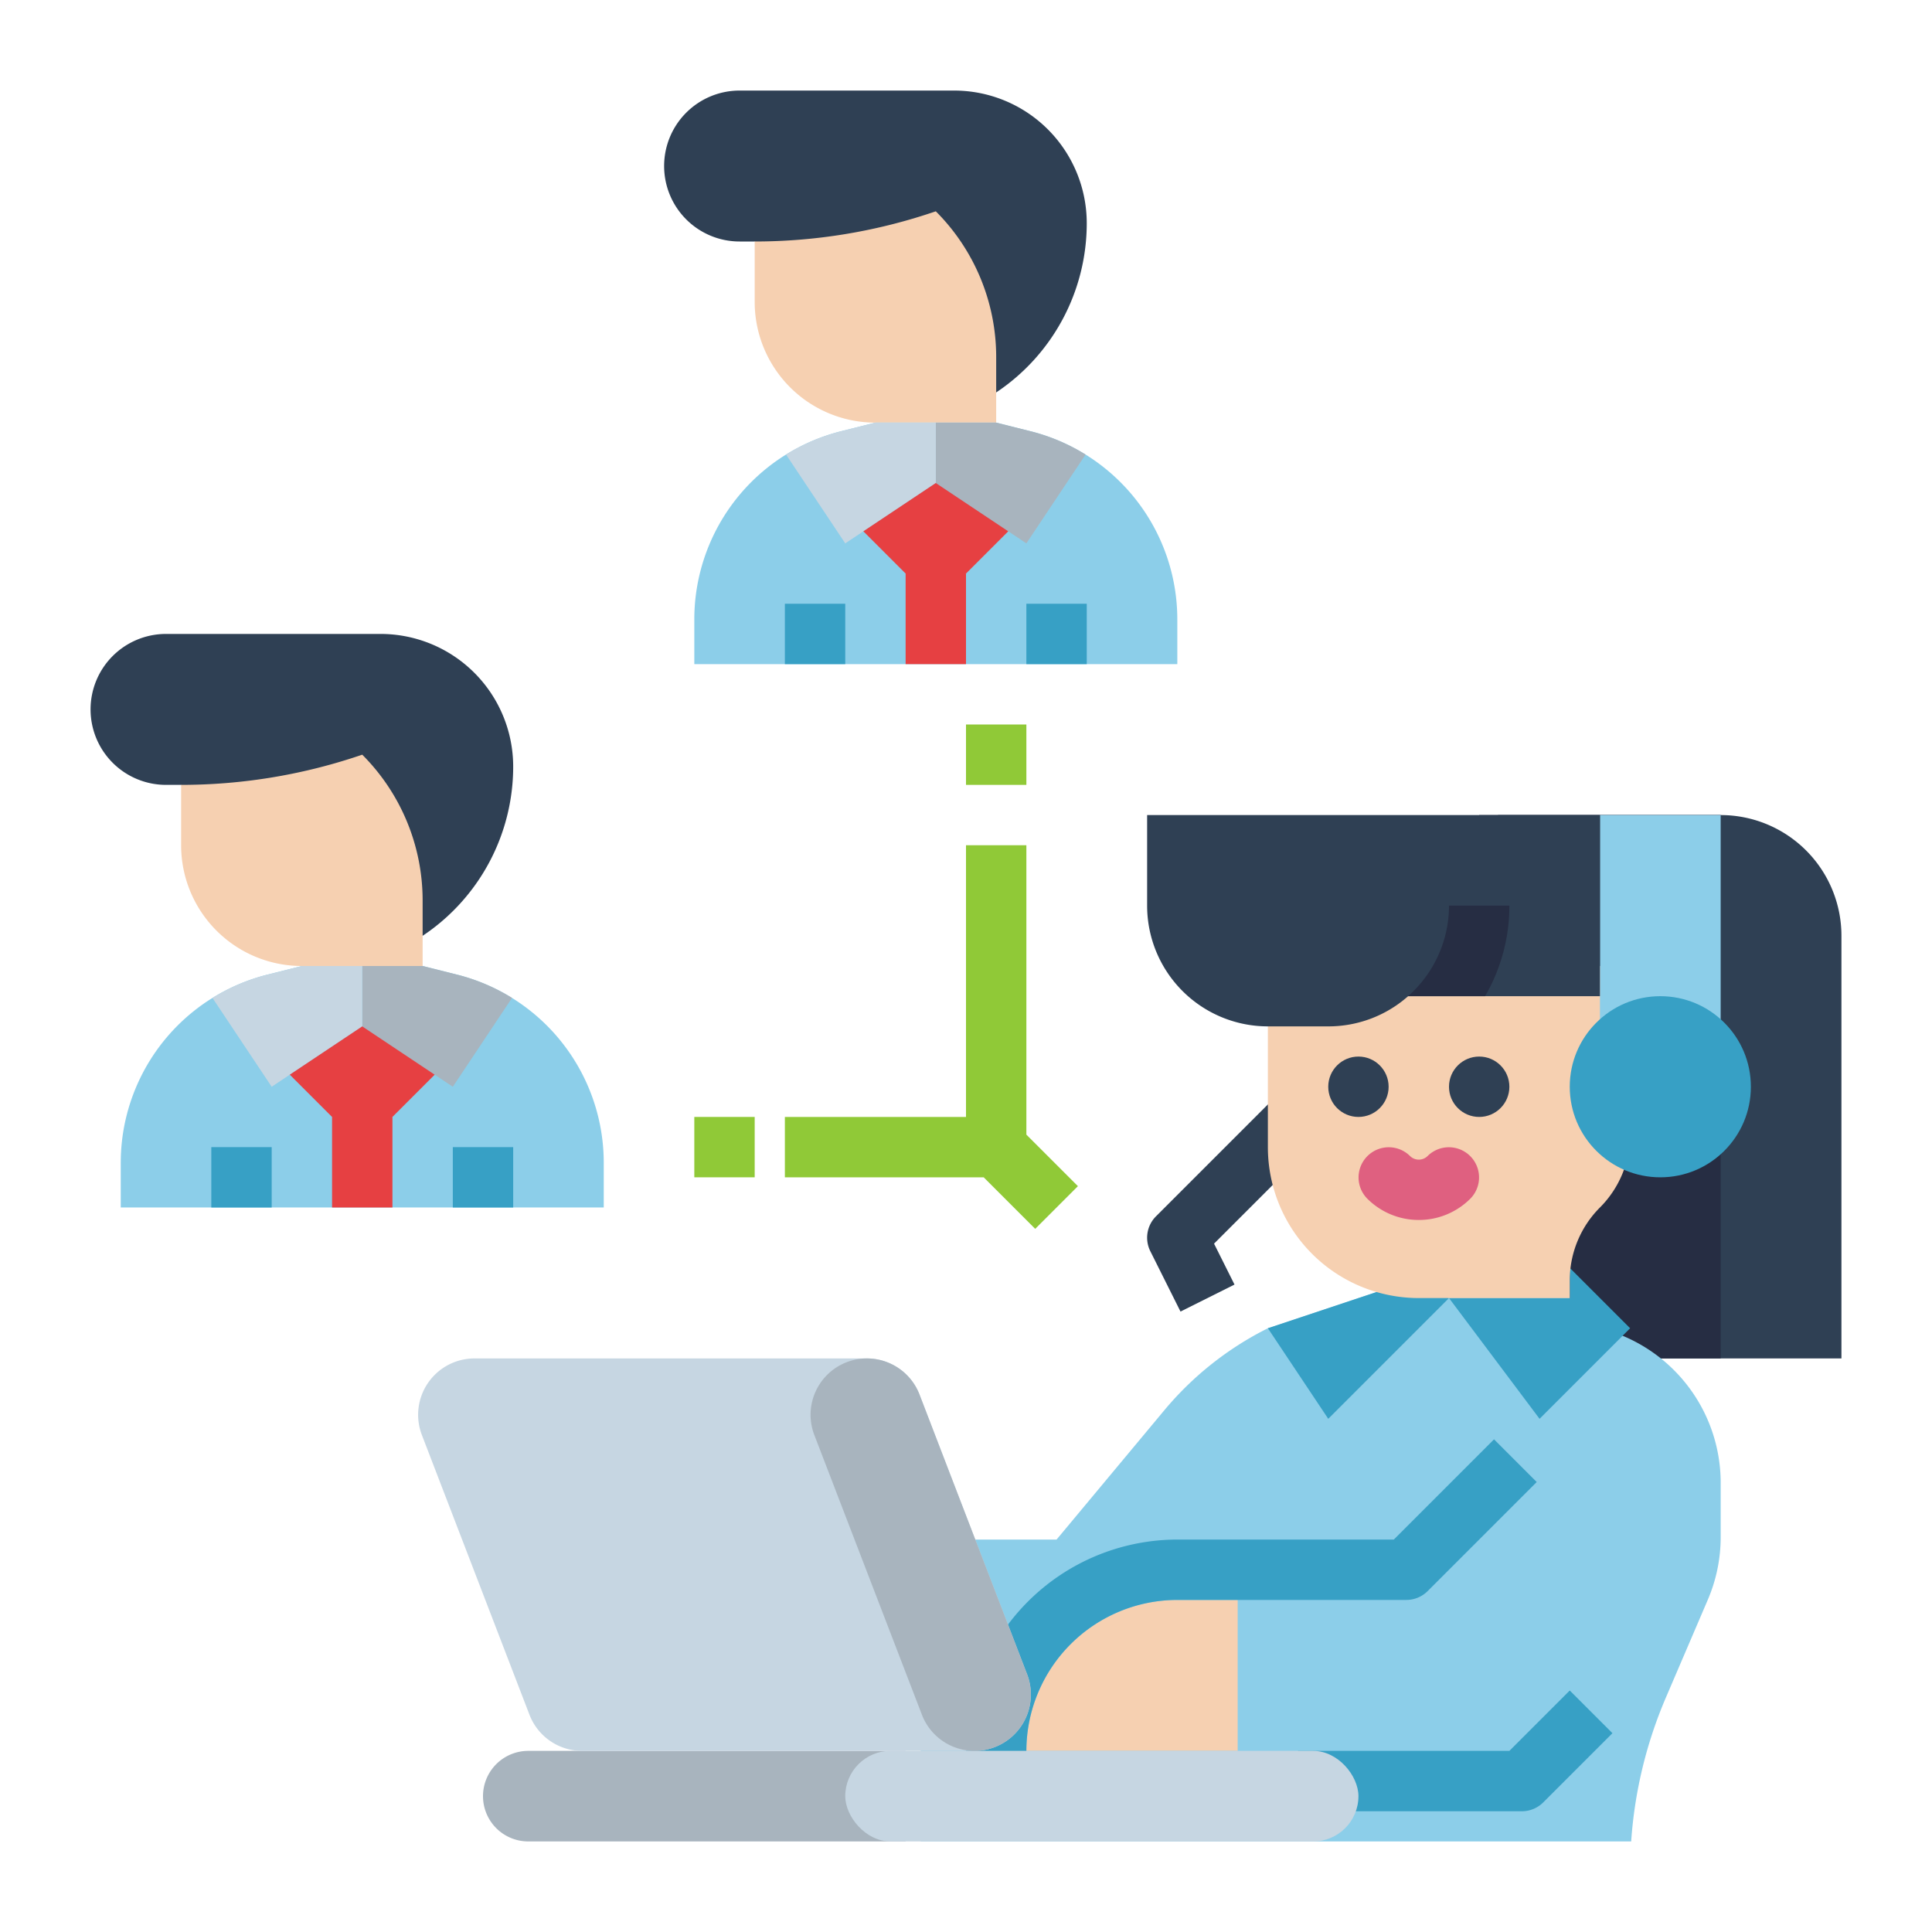 <svg height="512" viewBox="0 0 512 512" width="512" xmlns="http://www.w3.org/2000/svg"><g id="Flat"><path d="m397 360h91v-112a32 32 0 0 0 -32-32h-59z" fill="#2f4054"/><path d="m392 360h64v-144h-42.5-21.5z" fill="#262d43"/><path d="m456 392.98v14.35a42.141 42.141 0 0 1 -3.42 16.64l-11.13 25.97a116.868 116.868 0 0 0 -9.17 38.06h-188.28v-80h36l28.55-34.26a85.505 85.505 0 0 1 27.45-21.74l39.32-13.11h35.57l13.11 13.11a42.24 42.24 0 0 1 32 40.98z" fill="#8ccee9"/><path d="m384 344-32 32-16-24 37.1-12.367z" fill="#37a0c5"/><path d="m432 352-24 24-24-32h32v-8z" fill="#37a0c5"/><path d="m424 440-24 24h-72v-40h48l24-24z" fill="#8ccee9"/><path d="m328 424v40h-56a40.002 40.002 0 0 1 40-40z" fill="#f6d0b1"/><path d="m312.845 347.578-8-16a8.001 8.001 0 0 1 1.499-9.235l57.667-57.667 11.313 11.314-53.589 53.59 5.421 10.842z" fill="#2f4054"/><path d="m272 472h-16v-8a56.063 56.063 0 0 1 56-56h57.373l26.559-26.56 11.313 11.314-28.902 28.902a8 8 0 0 1 -5.657 2.343h-60.687a40.046 40.046 0 0 0 -40 40z" fill="#37a0c5"/><path d="m336 256v48a40 40 0 0 0 40 40h40v-4.686a27.314 27.314 0 0 1 8-19.314 27.314 27.314 0 0 0 8-19.314v-44.686z" fill="#f6d0b1"/><circle cx="360" cy="288" fill="#2f4054" r="8"/><circle cx="392" cy="288" fill="#2f4054" r="8"/><path d="m376 323.305a19.255 19.255 0 0 1 -13.657-5.647 8 8 0 0 1 11.313-11.314 3.316 3.316 0 0 0 4.687 0 8 8 0 0 1 11.313 11.314 19.255 19.255 0 0 1 -13.657 5.647z" fill="#df6080"/><path d="m424 216h32v56h-32z" fill="#8ccee9"/><path d="m424 216v48h-50.83a31.871 31.871 0 0 1 -21.17 8h-16a32.004 32.004 0 0 1 -32-32v-24z" fill="#2f4054"/><path d="m400 240a47.641 47.641 0 0 1 -6.44 24h-20.39l-.01-.01a31.957 31.957 0 0 0 10.84-23.99z" fill="#262d43"/><circle cx="440" cy="288" fill="#37a0c5" r="24"/><path d="m403.313 480h-59.313v-16h56l16-16 11.313 11.314-18.343 18.343a8 8 0 0 1 -5.657 2.343z" fill="#37a0c5"/><path d="m240 488h-100a12 12 0 0 1 -12-12 12 12 0 0 1 12-12h100z" fill="#a8b4be"/><rect fill="#c6d6e2" height="24" rx="12" width="136" x="224" y="464"/><path d="m272.194 443.706-28.513-74.133a14.934 14.934 0 0 0 -13.938-9.573h-104a14.934 14.934 0 0 0 -13.938 20.294l28.513 74.133a14.934 14.934 0 0 0 13.938 9.573h104a14.934 14.934 0 0 0 13.938-20.294z" fill="#c6d6e2"/><path d="m244.318 454.427-28.513-74.133a14.934 14.934 0 0 1 13.938-20.294 14.934 14.934 0 0 1 13.938 9.573l28.513 74.133a14.934 14.934 0 0 1 -13.938 20.294 14.934 14.934 0 0 1 -13.938-9.573z" fill="#a8b4be"/><g fill="#90c937"><path d="m184 296h16v16h-16z"/><path d="m272 300.686v-76.686h-16v72h-48v16h52.687l13.656 13.657 11.314-11.314z"/><path d="m256 192h16v16h-16z"/></g><path d="m200 64h-4a20 20 0 0 1 -20-20 20 20 0 0 1 20-20h56.844a35.156 35.156 0 0 1 35.156 35.156v0a53.896 53.896 0 0 1 -24 44.844z" fill="#2f4054"/><path d="m264 112h-32a32 32 0 0 1 -32-32v-16a147.895 147.895 0 0 0 46.768-7.589l1.232-.411a54.627 54.627 0 0 1 16 38.627z" fill="#f6d0b1"/><path d="m312 164.13v11.87h-128v-11.87a51.431 51.431 0 0 1 19.24-40.09 49.824 49.824 0 0 1 5.07-3.58 51.527 51.527 0 0 1 14.63-6.19l9.06-2.27h32l9.06 2.27a51.431 51.431 0 0 1 33.51 26.88 51.453 51.453 0 0 1 5.43 22.98z" fill="#8ccee9"/><path d="m208 160h16v16h-16z" fill="#37a0c5"/><path d="m272 160h16v16h-16z" fill="#37a0c5"/><path d="m287.69 120.46-15.69 23.54-24-16v-16h16l9.06 2.27a51.527 51.527 0 0 1 14.63 6.19z" fill="#a8b4be"/><path d="m248 112v16l-24 16-15.69-23.54a51.527 51.527 0 0 1 14.63-6.19l9.06-2.27z" fill="#c6d6e2"/><path d="m228.8 140.8 19.2 19.2 19.2-19.2-19.2-12.8z" fill="#e64042"/><path d="m240 152h16v24h-16z" fill="#e64042"/><path d="m48 208h-4a20 20 0 0 1 -20-20 20 20 0 0 1 20-20h56.844a35.156 35.156 0 0 1 35.156 35.156v0a53.896 53.896 0 0 1 -24 44.844z" fill="#2f4054"/><path d="m112 256h-32a32 32 0 0 1 -32-32v-16a147.895 147.895 0 0 0 46.768-7.589l1.232-.411a54.627 54.627 0 0 1 16 38.627z" fill="#f6d0b1"/><path d="m160 308.13v11.87h-128v-11.87a51.431 51.431 0 0 1 19.24-40.09 49.824 49.824 0 0 1 5.07-3.58 51.527 51.527 0 0 1 14.63-6.19l9.06-2.27h32l9.06 2.27a51.431 51.431 0 0 1 33.51 26.88 51.453 51.453 0 0 1 5.43 22.98z" fill="#8ccee9"/><path d="m56 304h16v16h-16z" fill="#37a0c5"/><path d="m120 304h16v16h-16z" fill="#37a0c5"/><path d="m135.69 264.46-15.69 23.54-24-16v-16h16l9.06 2.27a51.527 51.527 0 0 1 14.63 6.19z" fill="#a8b4be"/><path d="m96 256v16l-24 16-15.69-23.54a51.527 51.527 0 0 1 14.63-6.19l9.06-2.27z" fill="#c6d6e2"/><path d="m76.8 284.8 19.2 19.2 19.2-19.2-19.2-12.8z" fill="#e64042"/><path d="m88 296h16v24h-16z" fill="#e64042"/></g></svg>